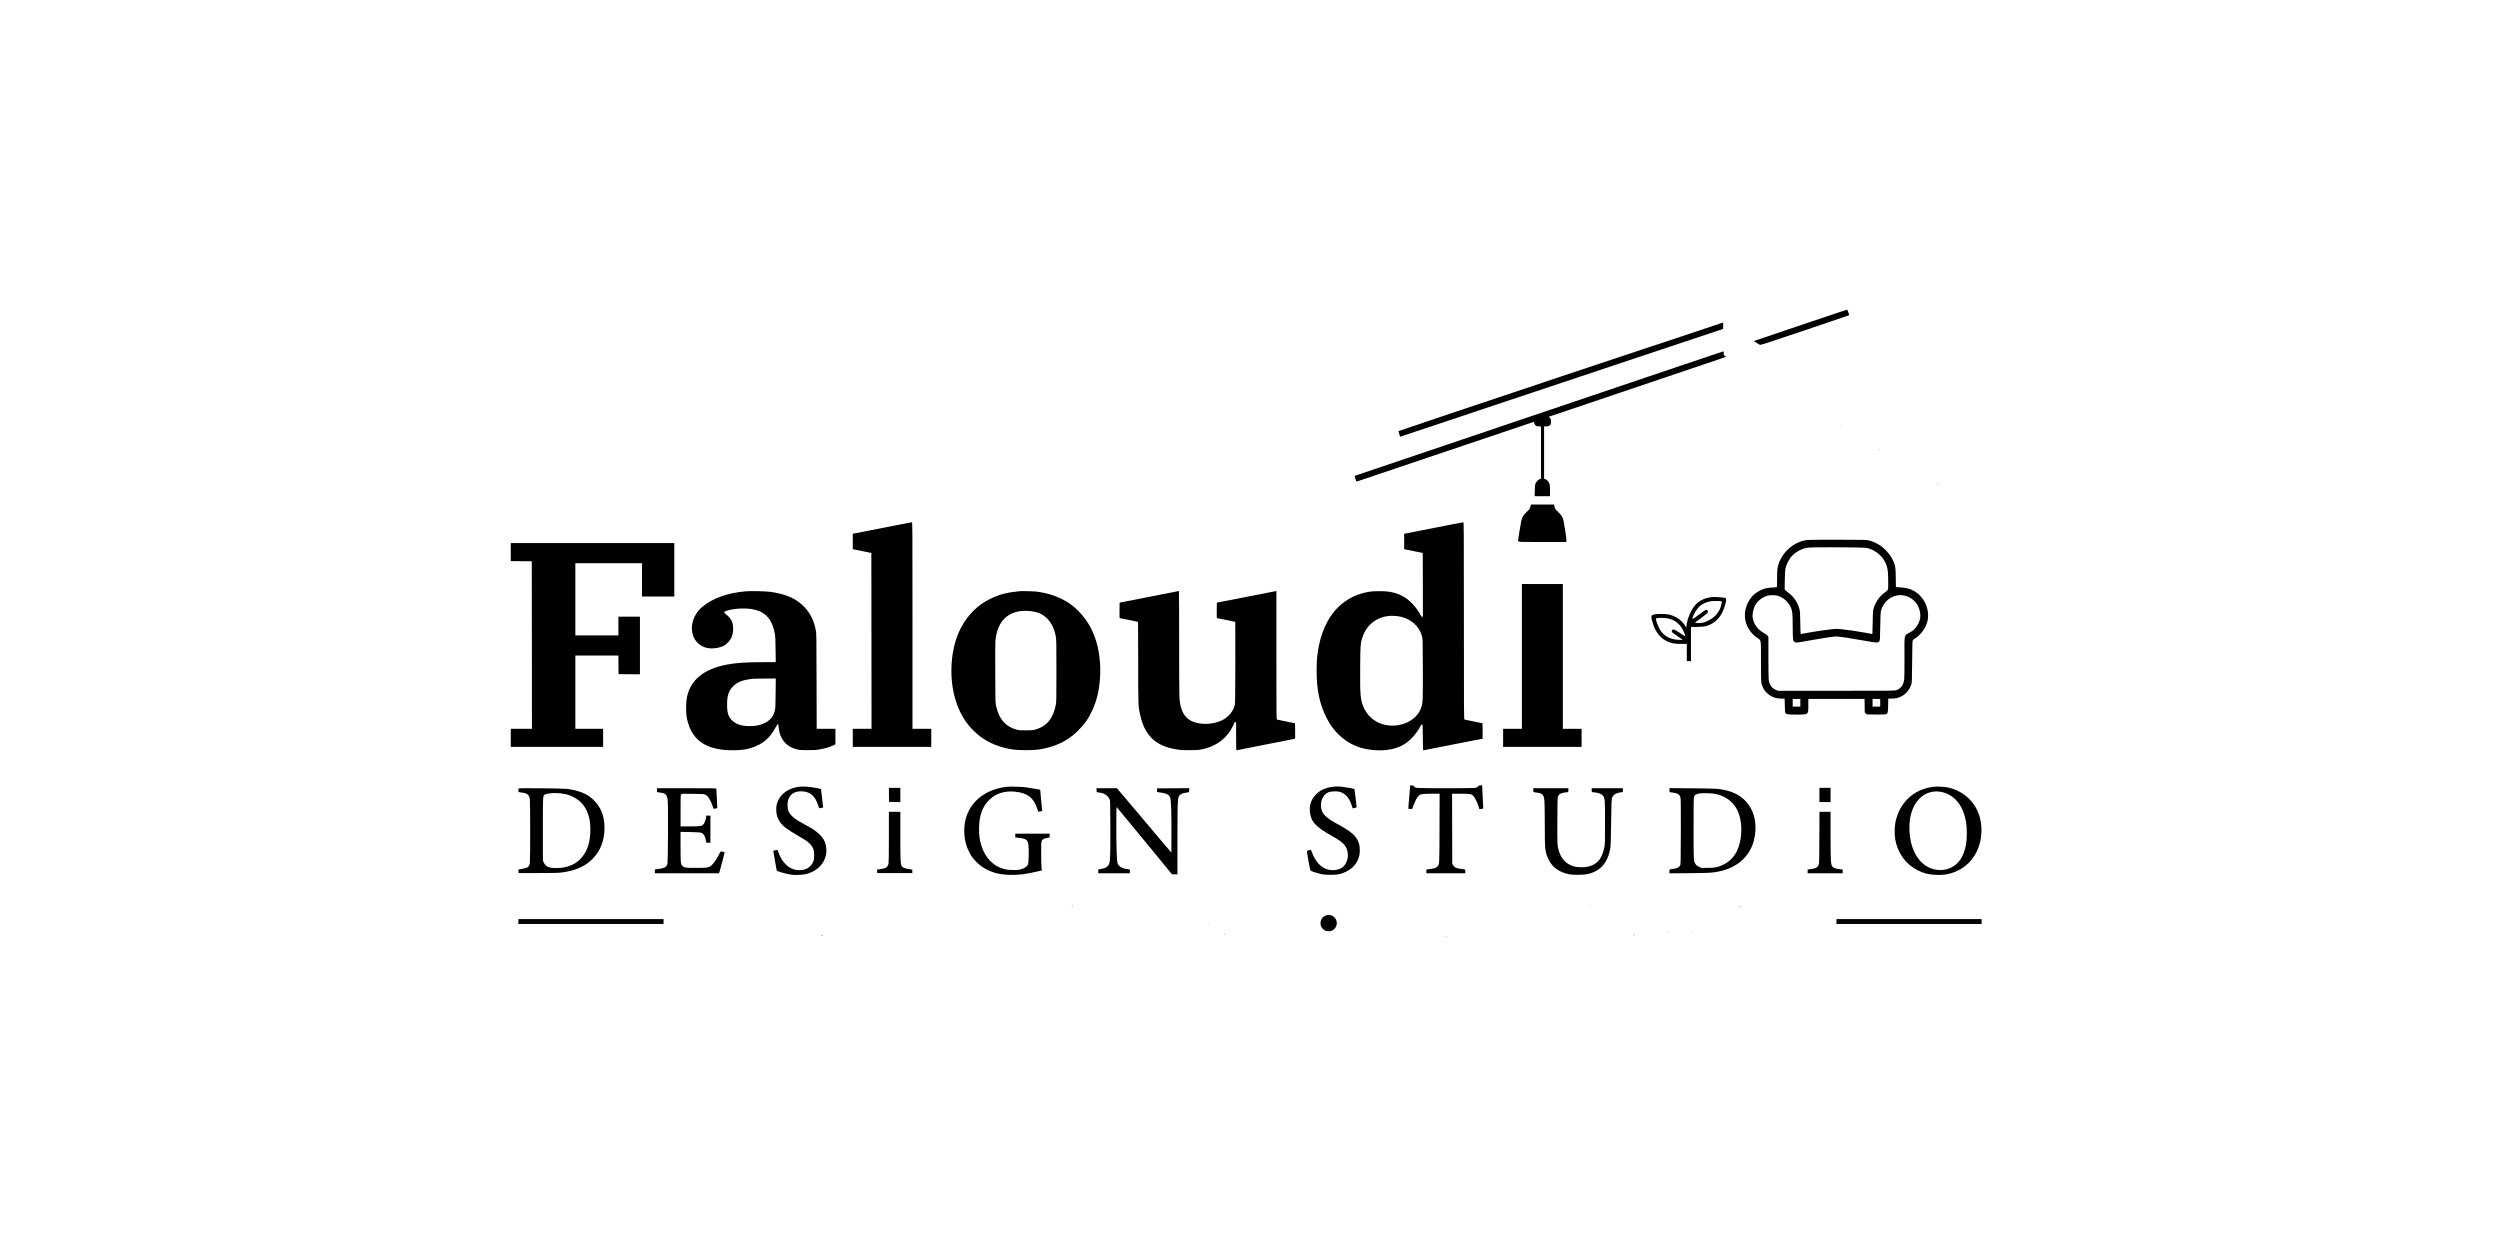 <?xml version="1.0" standalone="no"?>
<!DOCTYPE svg PUBLIC "-//W3C//DTD SVG 20010904//EN"
 "http://www.w3.org/TR/2001/REC-SVG-20010904/DTD/svg10.dtd">
<svg version="1.0" xmlns="http://www.w3.org/2000/svg"
 width="7200pt" height="3600pt" viewBox="0 0 7200 3600"
 preserveAspectRatio="xMidYMid meet">

<g transform="translate(0,3600) scale(0.1,-0.1)"
fill="#000000" stroke="none">
<path d="M52195 26748 c-550 -186 -1155 -390 -1344 -454 l-343 -117 68 -43
c38 -24 83 -51 99 -60 31 -16 36 -14 1297 411 696 235 1270 430 1277 434 8 5
3 30 -17 84 -15 42 -30 78 -32 80 -3 2 -455 -149 -1005 -335z"/>
<path d="M44940 25151 c-2566 -857 -4665 -1562 -4665 -1567 0 -5 11 -44 24
-86 l24 -76 4651 1553 4651 1552 3 92 c2 69 0 91 -10 90 -7 0 -2112 -701
-4678 -1558z"/>
<path d="M48470 25491 c-630 -214 -3015 -1019 -5300 -1791 -2285 -771 -4157
-1404 -4159 -1406 -1 -1 9 -39 24 -84 22 -66 31 -81 45 -77 9 2 1158 390 2553
861 1394 471 2538 856 2541 856 3 0 6 -7 6 -16 0 -31 33 -85 61 -99 15 -8 53
-15 84 -15 l55 0 0 -753 0 -753 -33 -12 c-45 -16 -96 -68 -121 -122 -17 -38
-21 -70 -24 -207 l-4 -163 221 0 221 0 0 163 c0 141 -3 168 -21 207 -26 57
-73 107 -116 121 l-33 11 0 754 0 754 63 0 c97 0 137 41 137 140 0 54 -10 81
-42 116 l-19 22 88 30 c99 33 4673 1579 4881 1649 72 25 132 48 132 51 0 4
-15 14 -33 23 -27 14 -32 22 -33 55 -3 69 -4 74 -16 73 -7 0 -528 -175 -1158
-388z"/>
<path d="M53031 23724 c0 -11 3 -14 6 -6 3 7 2 16 -1 19 -3 4 -6 -2 -5 -13z"/>
<path d="M54106 23062 c-3 -5 1 -9 9 -9 8 0 12 4 9 9 -3 4 -7 8 -9 8 -2 0 -6
-4 -9 -8z"/>
<path d="M55785 22071 c-3 -5 -2 -12 3 -15 5 -3 9 1 9 9 0 17 -3 19 -12 6z"/>
<path d="M44081 21433 c-5 -21 -13 -51 -17 -67 -4 -15 -25 -45 -48 -65 -128
-114 -173 -179 -200 -287 -14 -56 -96 -550 -96 -579 0 -7 7 -21 16 -29 14 -14
90 -16 690 -16 l674 0 11 24 c9 18 2 83 -31 292 -23 148 -46 287 -52 309 -23
92 -60 149 -154 240 -89 87 -93 93 -104 153 l-13 62 -333 0 -333 0 -10 -37z"/>
<path d="M25820 20875 c-234 -46 -613 -121 -842 -166 l-418 -81 0 -223 0 -222
268 -54 267 -54 3 -2532 2 -2533 -270 0 -270 0 0 -260 0 -260 1130 0 1130 0 0
260 0 260 -270 0 -270 0 0 2975 c0 2827 -1 2975 -17 2974 -10 0 -209 -38 -443
-84z"/>
<path d="M41700 20875 c-234 -46 -613 -121 -842 -166 l-418 -81 0 -223 0 -222
268 -54 267 -54 3 -917 2 -918 -23 0 c-18 0 -28 11 -46 48 -45 92 -153 243
-235 325 -195 198 -378 294 -651 343 -137 24 -458 25 -600 1 -858 -147 -1389
-827 -1495 -1917 -6 -63 -11 -223 -11 -355 0 -550 82 -948 276 -1340 97 -195
182 -319 310 -453 318 -334 726 -502 1222 -502 301 0 559 68 753 200 152 103
338 315 418 478 29 58 41 72 57 70 20 -3 20 -11 23 -377 2 -351 3 -373 20
-369 10 3 396 79 860 169 l842 164 0 223 c0 122 -2 222 -4 222 -8 0 -502 101
-518 106 -17 5 -18 149 -18 2845 0 2697 -1 2839 -17 2838 -10 0 -209 -38 -443
-84z m-1345 -2640 c302 -76 521 -279 597 -552 22 -77 22 -90 26 -928 3 -913 0
-990 -45 -1127 -96 -291 -401 -501 -763 -524 -400 -26 -746 177 -898 528 -93
216 -105 358 -99 1148 4 654 8 694 68 875 112 336 388 561 740 604 106 13 269
3 374 -24z"/>
<path d="M52055 20449 c-418 -45 -799 -410 -865 -829 -5 -36 -10 -170 -10
-297 0 -128 -3 -233 -7 -233 -123 -6 -282 -23 -328 -35 -87 -22 -231 -95 -300
-152 -193 -158 -309 -427 -291 -676 16 -230 146 -453 346 -592 129 -91 115 -9
116 -684 0 -641 -1 -628 61 -759 67 -143 222 -264 380 -297 38 -8 107 -15 154
-15 l87 0 4 -192 c2 -133 8 -200 17 -216 25 -46 62 -52 321 -52 351 0 340 -8
340 270 l0 180 809 0 810 0 3 -195 3 -195 28 -27 27 -28 263 -3 c159 -2 274 1
290 7 55 21 62 47 65 258 l4 193 91 0 c51 0 121 7 156 15 193 46 348 190 413
385 22 63 22 82 28 666 4 506 7 604 20 618 8 10 39 34 69 53 175 112 314 312
356 513 66 315 -93 673 -374 840 -124 74 -234 103 -443 116 l-96 6 -4 276 c-5
300 -8 321 -69 468 -44 105 -115 210 -209 308 -135 141 -302 241 -481 288 -83
22 -93 22 -894 24 -445 1 -846 -2 -890 -7z m1460 -218 c244 -7 252 -8 337 -38
119 -41 220 -107 310 -201 122 -128 184 -262 207 -447 6 -49 11 -188 11 -308
0 -250 13 -217 -120 -317 -141 -106 -252 -273 -302 -450 -19 -67 -21 -109 -25
-402 -3 -181 -7 -328 -9 -328 -3 0 -88 16 -189 35 -217 41 -541 89 -719 106
-98 10 -151 10 -243 0 -186 -19 -516 -68 -717 -106 -102 -19 -189 -35 -195
-35 -5 0 -11 128 -13 323 -4 291 -7 330 -26 402 -49 179 -156 341 -293 445
-40 30 -86 67 -102 83 l-29 28 4 272 c4 212 9 289 22 347 23 96 92 240 150
310 125 151 317 257 506 280 83 10 1108 11 1435 1z m-2324 -1387 c172 -51 308
-171 385 -338 45 -99 53 -180 54 -556 2 -394 5 -415 63 -443 43 -22 30 -23
481 58 318 57 644 105 711 105 74 0 407 -50 800 -120 381 -68 400 -69 439 -17
20 27 21 43 27 425 5 329 9 407 23 457 47 168 155 304 306 384 201 107 460 71
632 -87 108 -100 164 -210 189 -369 33 -218 -97 -456 -311 -567 -156 -81 -144
-21 -141 -701 1 -363 -2 -599 -9 -650 -21 -157 -98 -259 -229 -302 -53 -17
-131 -18 -1731 -18 l-1675 0 -56 23 c-116 47 -189 147 -209 287 -5 40 -10 324
-10 656 l0 586 -23 34 c-15 23 -51 49 -107 79 -214 113 -345 334 -325 544 7
78 36 179 70 246 66 130 210 243 364 286 67 18 217 17 282 -2z m659 -3084 l0
-110 -110 0 -110 0 0 110 0 110 110 0 110 0 0 -110z m2300 0 l0 -110 -110 0
-110 0 0 110 0 110 110 0 110 0 0 -110z"/>
<path d="M14710 20100 l0 -260 303 -2 302 -3 3 -2412 2 -2413 -305 0 -305 0 0
-260 0 -260 1330 0 1330 0 0 260 0 260 -400 0 -400 0 0 1055 0 1055 620 0 620
0 2 -267 3 -268 308 -3 307 -2 0 830 0 830 -310 0 -310 0 0 -270 0 -270 -620
0 -620 0 0 1040 0 1040 960 0 960 0 0 -480 0 -480 465 0 465 0 0 770 0 770
-2355 0 -2355 0 0 -260z"/>
<path d="M43830 17095 l0 -2085 -270 0 -270 0 0 -260 0 -260 1130 0 1130 0 0
260 0 260 -270 0 -270 0 0 2085 0 2085 -590 0 -590 0 0 -2085z"/>
<path d="M21480 18970 c-523 -43 -963 -201 -1256 -449 -254 -215 -358 -543
-263 -828 55 -167 204 -303 380 -349 143 -38 362 -13 495 54 110 56 198 156
243 276 47 126 47 305 1 430 -24 63 -116 171 -182 213 -27 16 -38 30 -38 47 0
21 9 27 63 45 228 75 595 89 824 30 318 -80 497 -298 568 -689 14 -75 19 -172
22 -457 l5 -363 -333 0 c-514 0 -819 -20 -1079 -71 -683 -132 -1069 -462
-1155 -989 -17 -111 -20 -362 -4 -477 34 -249 119 -455 257 -619 225 -268 616
-398 1152 -381 195 6 319 24 459 69 331 105 529 274 706 601 26 48 53 87 60
87 9 0 15 -26 20 -87 16 -196 81 -349 200 -469 83 -85 172 -134 314 -172 90
-24 111 -26 321 -26 192 0 244 3 355 23 153 27 260 59 368 108 l77 36 0 224 0
223 -270 0 -269 0 -4 1373 c-2 1260 -4 1379 -20 1460 -58 289 -159 495 -332
676 -230 242 -538 378 -985 436 -147 19 -547 28 -700 15z m858 -2937 c-4 -401
-6 -433 -26 -506 -47 -172 -133 -275 -294 -353 -128 -61 -242 -85 -423 -85
-228 -2 -387 48 -505 158 -113 105 -150 216 -150 461 0 264 44 399 174 527
132 132 292 190 596 219 19 1 169 4 333 4 l299 2 -4 -427z"/>
<path d="M29365 18974 c-380 -38 -598 -96 -862 -229 -176 -89 -300 -176 -435
-304 -386 -367 -609 -878 -658 -1510 -55 -712 121 -1368 487 -1821 80 -98 239
-252 333 -321 270 -199 576 -320 949 -376 163 -24 569 -24 732 0 470 70 837
245 1135 542 192 190 310 360 420 605 129 288 193 565 216 937 23 374 -22 763
-124 1073 -110 336 -271 604 -503 835 -158 158 -273 241 -468 340 -219 110
-459 182 -717 215 -89 11 -436 21 -505 14z m355 -579 c187 -28 308 -85 430
-201 129 -124 215 -298 257 -524 16 -87 18 -173 18 -985 0 -802 -2 -899 -17
-981 -75 -397 -265 -625 -593 -716 -69 -19 -105 -22 -270 -22 -165 0 -201 3
-270 22 -319 88 -505 304 -588 682 -20 91 -21 131 -24 935 -3 552 -1 878 6
950 48 494 299 790 715 844 100 14 235 12 336 -4z"/>
<path d="M33095 18811 l-850 -167 -3 -221 c-2 -205 -1 -222 15 -227 17 -5 511
-106 519 -106 2 0 4 -516 4 -1147 0 -1246 1 -1285 56 -1532 122 -549 399 -846
899 -964 178 -42 274 -52 525 -52 206 0 249 3 348 23 343 69 614 238 796 494
50 70 146 252 146 275 0 7 11 13 25 13 l25 0 0 -406 c0 -382 1 -406 18 -402 9
3 392 78 849 169 l833 164 0 223 c0 122 -2 222 -4 222 -8 0 -501 101 -518 106
-17 5 -18 102 -18 1854 l0 1850 -32 -7 c-18 -4 -404 -79 -858 -168 l-825 -161
-3 -221 c-2 -205 -1 -222 15 -227 20 -5 511 -106 519 -106 2 0 3 -530 2 -1177
-3 -1086 -5 -1183 -21 -1238 -59 -204 -226 -376 -440 -453 -169 -61 -351 -83
-526 -63 -330 39 -509 190 -586 495 -44 174 -45 221 -45 1811 0 833 -3 1515
-7 1514 -5 -1 -390 -76 -858 -168z"/>
<path d="M49272 18799 c-206 -24 -384 -125 -496 -282 -96 -135 -175 -331 -199
-497 l-13 -95 -17 32 c-26 50 -109 148 -163 193 -63 53 -182 114 -276 141
-137 39 -459 35 -525 -7 -29 -18 -30 -55 -3 -160 50 -199 127 -344 245 -461
68 -67 99 -89 176 -126 137 -66 220 -82 417 -81 l162 0 0 -248 0 -248 60 0 60
0 0 493 0 492 172 0 c227 1 333 28 473 120 175 116 287 296 351 562 30 123 25
148 -28 158 -40 6 -284 26 -307 24 -9 -1 -49 -5 -89 -10z m312 -119 c14 -14
-22 -162 -58 -235 -69 -138 -182 -248 -331 -320 -110 -53 -175 -69 -282 -69
-82 0 -111 8 -83 24 8 5 92 66 185 137 150 113 170 132 173 160 2 23 -3 35
-20 47 -12 9 -28 16 -34 16 -7 0 -97 -63 -201 -140 -207 -154 -216 -156 -169
-40 37 89 110 204 170 264 92 92 239 154 391 165 98 7 247 2 259 -9z m-1504
-500 c222 -62 382 -233 455 -489 6 -18 4 -22 -6 -15 -8 4 -79 50 -158 102 -79
51 -155 94 -169 95 -35 3 -68 -43 -53 -72 7 -12 79 -66 161 -121 83 -55 150
-103 150 -107 0 -3 -53 -3 -117 0 -241 11 -414 104 -532 286 -59 92 -137 308
-118 327 28 29 275 25 387 -6z"/>
<path d="M40606 13278 c-4 -57 -16 -199 -27 -317 -26 -291 -30 -263 37 -259
l57 3 41 110 c53 140 100 228 142 265 59 52 111 60 371 60 l234 0 -3 -997 c-3
-1088 -1 -1036 -62 -1101 -32 -34 -91 -56 -178 -66 -27 -4 -68 -9 -93 -12
l-45 -5 0 -55 0 -54 560 0 560 0 0 55 c0 62 18 53 -150 74 -111 14 -167 43
-200 102 l-25 44 -3 1008 -2 1007 240 0 c279 0 316 -6 371 -61 45 -45 118
-192 151 -302 l23 -79 52 4 c29 3 56 7 59 10 3 4 1 71 -5 150 -6 78 -14 227
-17 331 l-7 187 -47 0 c-37 0 -51 -5 -71 -26 -51 -56 -20 -54 -929 -54 -913 0
-873 -2 -918 55 -16 20 -29 25 -65 25 l-44 0 -7 -102z"/>
<path d="M23002 13340 c-279 -39 -497 -185 -592 -395 -42 -92 -55 -159 -54
-275 2 -128 32 -229 100 -332 88 -132 209 -225 529 -408 260 -148 347 -216
408 -321 45 -78 60 -150 55 -269 -4 -93 -8 -115 -35 -173 -71 -150 -202 -227
-388 -227 -149 0 -270 48 -381 152 -111 104 -179 220 -249 425 -3 8 -19 7 -64
-4 l-59 -15 5 -37 c16 -110 65 -396 80 -462 l16 -77 55 -22 c82 -31 266 -77
361 -91 115 -16 334 -6 432 19 412 109 644 449 564 827 -26 121 -74 207 -173
305 -102 102 -194 164 -439 296 -217 118 -306 178 -380 258 -81 88 -105 147
-111 273 -5 123 17 210 73 286 70 94 171 137 321 137 245 0 402 -129 485 -400
13 -41 26 -79 30 -83 4 -5 32 -3 64 4 49 11 56 15 51 33 -2 12 -17 132 -32
267 l-28 246 -100 22 c-210 43 -416 59 -544 41z"/>
<path d="M28996 13340 c-519 -60 -921 -321 -1111 -723 -128 -271 -151 -625
-59 -945 31 -109 118 -287 183 -372 66 -88 200 -215 286 -271 225 -148 467
-217 790 -226 246 -7 450 19 831 107 l91 21 -10 57 c-6 31 -11 215 -11 407 -1
307 1 355 16 387 20 45 70 73 162 88 l66 12 0 54 0 54 -495 0 -495 0 0 -54 0
-54 63 -7 c265 -28 302 -57 319 -248 12 -133 4 -456 -12 -509 -23 -76 -112
-135 -252 -164 -98 -21 -310 -14 -426 15 -331 83 -568 330 -677 706 -44 152
-58 264 -58 455 0 384 97 650 312 852 179 169 433 246 715 219 365 -36 544
-172 651 -499 24 -75 29 -83 49 -78 11 2 38 8 58 11 32 6 37 10 33 29 -5 22
-39 368 -50 512 l-7 80 -151 28 c-84 15 -201 33 -262 41 -140 18 -446 27 -549
15z"/>
<path d="M38340 13335 c-103 -16 -228 -59 -306 -106 -92 -54 -203 -171 -246
-259 -55 -111 -71 -193 -65 -320 16 -294 156 -456 612 -710 263 -146 380 -241
436 -355 103 -212 37 -482 -144 -588 -92 -54 -234 -72 -359 -46 -209 44 -388
229 -484 502 -21 60 -30 76 -43 73 -9 -3 -35 -10 -58 -16 -24 -6 -43 -16 -43
-23 1 -56 86 -529 101 -558 8 -17 195 -78 324 -106 60 -13 125 -18 260 -18
210 1 289 17 440 90 258 125 398 341 398 615 0 315 -147 493 -613 740 -368
196 -475 301 -503 495 -27 189 59 369 210 437 58 26 223 36 303 19 138 -30
245 -119 315 -265 24 -50 51 -118 61 -151 9 -33 18 -62 19 -63 2 -2 29 1 59 8
47 10 56 15 56 33 -1 39 -58 508 -63 513 -8 9 -258 54 -350 64 -120 13 -213
11 -317 -5z"/>
<path d="M55676 13340 c-570 -72 -982 -465 -1091 -1040 -25 -128 -25 -362 -1
-484 77 -398 306 -710 646 -881 178 -89 321 -124 540 -132 177 -6 300 9 441
53 373 117 654 393 779 764 76 225 96 495 54 729 -89 500 -465 879 -967 976
-99 19 -306 27 -401 15z m191 -140 c268 -35 496 -207 632 -478 48 -95 98 -255
122 -388 31 -169 31 -488 1 -655 -24 -132 -74 -280 -125 -371 -164 -291 -474
-423 -804 -342 -406 99 -681 538 -700 1119 -6 181 6 321 42 460 92 365 329
610 634 654 78 12 115 12 198 1z"/>
<path d="M25602 13108 l3 -203 163 -3 162 -2 0 205 0 205 -165 0 -165 0 2
-202z"/>
<path d="M52400 13105 l0 -205 160 0 160 0 0 205 0 205 -160 0 -160 0 0 -205z"/>
<path d="M14938 13294 c-5 -4 -8 -29 -8 -55 0 -55 -9 -50 120 -69 144 -21 192
-65 210 -192 13 -83 12 -1744 0 -1827 -18 -126 -61 -153 -293 -187 l-38 -5 3
-52 3 -52 565 1 c476 0 585 3 690 18 388 53 657 172 871 385 229 228 349 536
349 896 0 337 -102 598 -317 808 -179 175 -418 274 -773 318 -109 13 -1370 26
-1382 13z m1227 -145 c138 -17 231 -44 340 -99 219 -110 360 -274 435 -507 47
-145 61 -248 62 -433 0 -307 -57 -530 -187 -725 -168 -253 -438 -385 -786
-385 -225 0 -313 39 -371 165 l-23 50 0 910 c0 996 -2 960 59 992 76 41 284
55 471 32z"/>
<path d="M18920 13245 c0 -63 -6 -59 102 -73 153 -19 191 -63 209 -234 15
-154 7 -1770 -9 -1820 -33 -98 -86 -124 -314 -153 l-48 -6 0 -55 0 -54 925 0
924 0 21 71 c24 78 140 520 140 530 0 7 -79 29 -104 29 -10 0 -34 -36 -62 -92
-66 -131 -127 -222 -193 -289 -89 -88 -112 -93 -461 -94 -306 0 -333 4 -390
52 -56 47 -60 80 -60 556 l0 429 273 -5 c166 -3 286 -9 309 -16 80 -25 120
-86 149 -229 l13 -62 58 0 58 0 0 390 0 390 -59 0 -59 0 -7 -47 c-13 -91 -45
-172 -79 -207 -51 -50 -91 -56 -390 -56 l-266 0 0 453 c0 433 1 455 19 471 17
16 47 17 333 14 292 -3 316 -4 358 -24 25 -11 60 -37 77 -58 40 -45 116 -199
140 -284 l18 -64 54 6 c30 4 57 9 59 11 2 2 -3 125 -12 272 -9 147 -16 276
-16 286 0 16 -47 17 -855 17 l-855 0 0 -55z"/>
<path d="M31582 13243 l3 -57 80 -12 c144 -20 227 -75 289 -189 21 -40 21 -45
24 -795 3 -769 -3 -976 -33 -1060 -29 -83 -93 -130 -206 -150 -35 -7 -74 -14
-86 -16 -21 -4 -23 -10 -23 -59 l0 -55 455 0 455 0 0 55 c0 61 4 58 -94 69
-139 16 -235 78 -261 169 -23 83 -35 434 -35 1051 0 487 2 567 14 557 8 -7
369 -444 802 -971 l788 -960 78 0 78 0 1 953 c0 1064 5 1220 37 1284 35 67 88
95 222 117 l75 12 3 57 3 57 -463 -2 -463 -3 -3 -52 c-3 -52 -3 -52 30 -57
211 -30 259 -44 311 -94 15 -14 34 -49 42 -76 24 -79 36 -489 33 -1061 l-3
-510 -784 928 -784 927 -294 0 -294 0 3 -57z"/>
<path d="M44160 13245 c0 -63 -7 -58 107 -73 163 -22 198 -62 213 -245 6 -62
10 -372 10 -689 0 -711 8 -784 110 -993 107 -223 299 -361 582 -422 124 -26
409 -24 538 4 370 80 579 316 657 738 11 61 16 231 23 720 8 633 11 701 36
760 27 64 112 117 209 130 99 12 95 9 95 70 l0 55 -450 0 -450 0 0 -54 c0 -60
6 -66 68 -66 57 0 162 -28 208 -55 23 -14 51 -39 62 -57 43 -69 47 -138 47
-773 0 -537 -2 -610 -18 -690 -54 -270 -153 -428 -320 -510 -94 -45 -169 -64
-292 -71 -345 -21 -595 141 -694 451 -50 155 -52 197 -49 900 3 608 4 653 22
693 10 23 31 51 46 62 33 23 129 50 181 50 63 0 69 6 69 66 l0 54 -505 0 -505
0 0 -55z"/>
<path d="M48082 13244 l3 -59 70 -8 c163 -17 223 -57 244 -159 8 -38 11 -332
9 -983 -3 -917 -3 -930 -24 -965 -28 -48 -86 -78 -180 -91 -135 -19 -124 -12
-124 -75 l0 -56 578 5 c584 5 642 9 842 48 477 95 822 369 974 771 60 160 92
376 83 553 -16 298 -117 536 -306 726 -186 185 -416 283 -781 330 -50 6 -357
13 -738 16 l-653 5 3 -58z m1328 -109 c306 -66 537 -251 648 -517 126 -303
122 -752 -9 -1070 -86 -209 -227 -360 -425 -454 -148 -71 -237 -88 -449 -89
l-180 0 -69 34 c-53 26 -74 43 -96 78 -56 87 -55 74 -55 1028 0 800 2 883 17
917 21 46 50 65 129 83 84 19 382 13 489 -10z"/>
<path d="M25600 11895 c0 -487 -4 -741 -11 -775 -13 -61 -56 -110 -115 -128
-21 -6 -79 -17 -127 -24 l-88 -12 3 -50 3 -51 505 0 505 0 0 50 0 49 -108 18
c-118 19 -174 44 -200 87 -33 56 -37 149 -37 859 l0 702 -165 0 -165 0 0 -725z"/>
<path d="M52398 11878 c-3 -699 -4 -746 -22 -786 -34 -78 -78 -102 -233 -123
l-83 -12 0 -54 0 -53 505 0 505 0 0 53 0 53 -87 12 c-209 28 -238 56 -253 245
-6 62 -10 403 -10 760 l0 647 -159 0 -160 0 -3 -742z"/>
<path d="M30868 9953 c7 -3 16 -2 19 1 4 3 -2 6 -13 5 -11 0 -14 -3 -6 -6z"/>
<path d="M45781 9924 c0 -11 3 -14 6 -6 3 7 2 16 -1 19 -3 4 -6 -2 -5 -13z"/>
<path d="M30880 9900 c-9 -6 -10 -10 -3 -10 6 0 15 5 18 10 8 12 4 12 -15 0z"/>
<path d="M50116 9891 c-4 -5 -2 -12 3 -15 5 -4 12 -2 15 3 4 5 2 12 -3 15 -5
4 -12 2 -15 -3z"/>
<path d="M38165 9626 c-92 -43 -141 -129 -133 -236 5 -71 39 -127 106 -174 59
-42 159 -49 227 -16 54 26 108 86 123 139 61 201 -135 375 -323 287z"/>
<path d="M14930 9460 l0 -70 2090 0 2090 0 0 70 0 70 -2090 0 -2090 0 0 -70z"/>
<path d="M52890 9460 l0 -70 2090 0 2090 0 0 70 0 70 -2090 0 -2090 0 0 -70z"/>
<path d="M34817 9379 c7 -7 15 -10 18 -7 3 3 -2 9 -12 12 -14 6 -15 5 -6 -5z"/>
<path d="M48032 9156 c7 -8 15 -12 17 -11 5 6 -10 25 -20 25 -5 0 -4 -6 3 -14z"/>
<path d="M48708 9153 c7 -3 16 -2 19 1 4 3 -2 6 -13 5 -11 0 -14 -3 -6 -6z"/>
<path d="M35263 9095 c0 -8 4 -12 9 -9 5 3 6 10 3 15 -9 13 -12 11 -12 -6z"/>
<path d="M47050 9068 c-12 -22 -12 -22 6 -6 10 10 15 20 12 24 -4 3 -12 -5
-18 -18z"/>
<path d="M23664 9058 c-4 -7 -4 -10 1 -6 4 4 15 2 24 -5 14 -11 14 -10 2 6
-16 20 -18 21 -27 5z"/>
<path d="M41650 9030 c0 -5 5 -10 11 -10 5 0 7 5 4 10 -3 6 -8 10 -11 10 -2 0
-4 -4 -4 -10z"/>
</g>
</svg>
